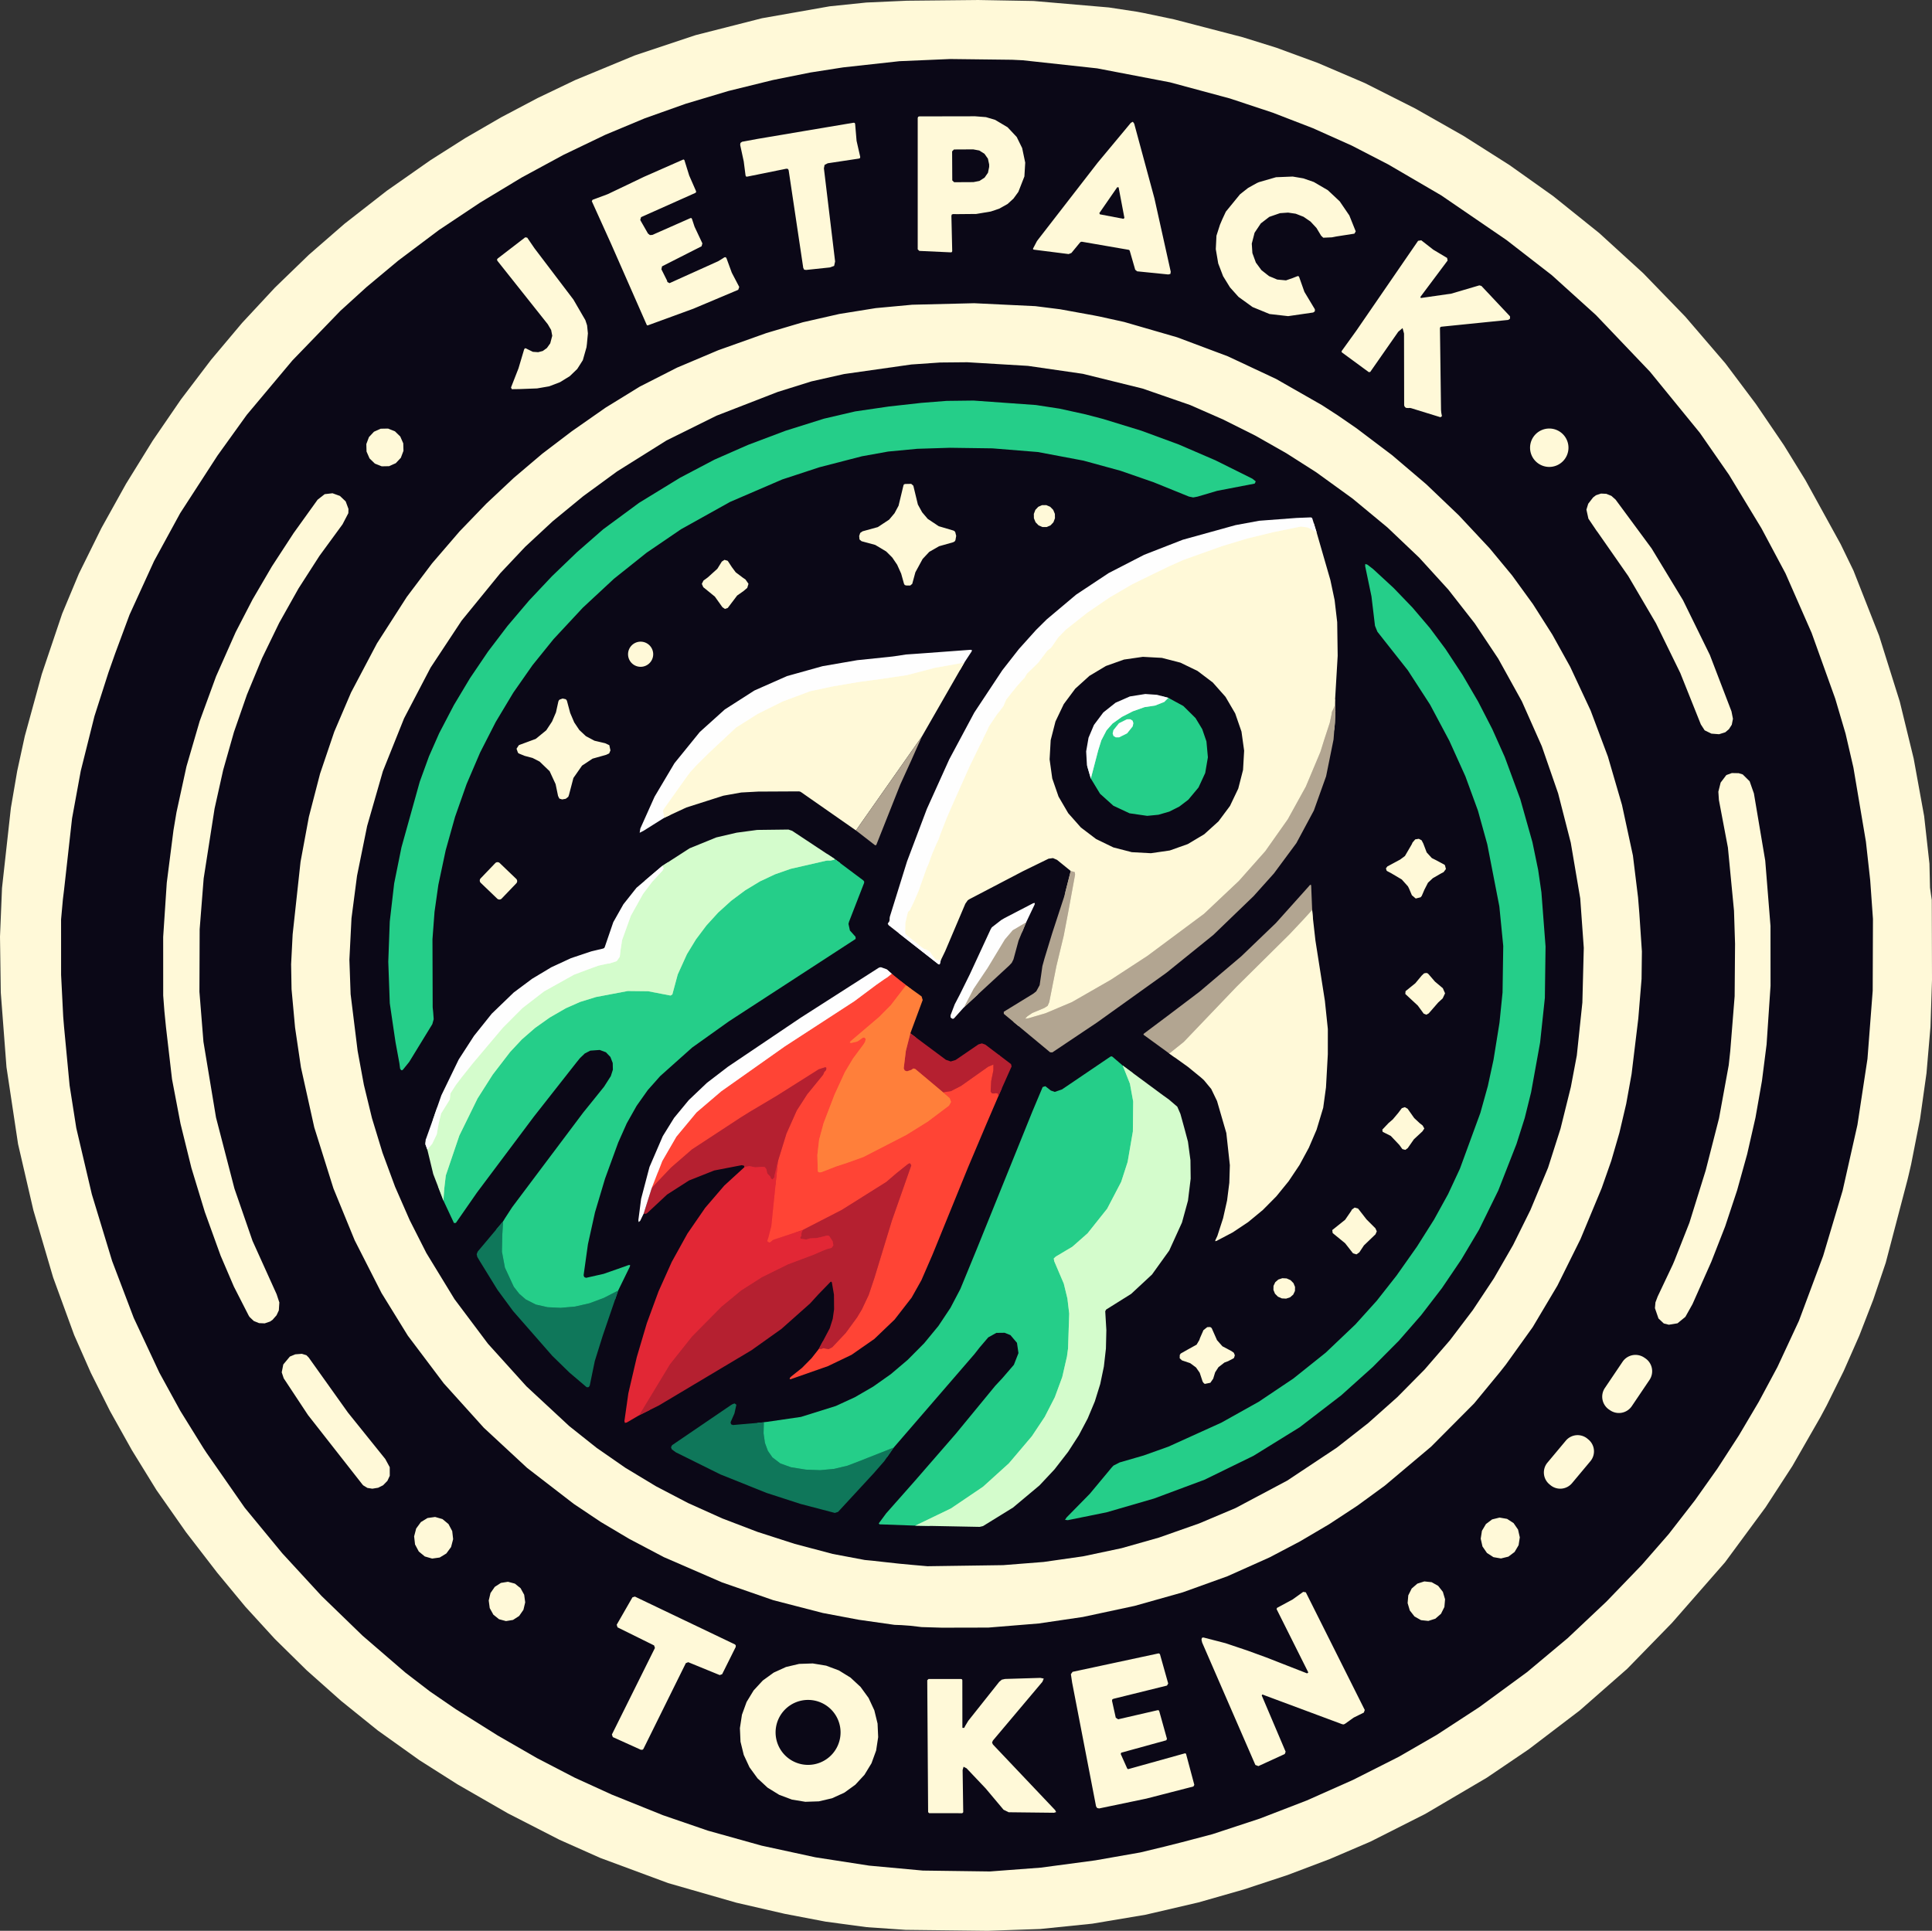 <svg xmlns="http://www.w3.org/2000/svg" viewBox="-158.201 -146.992 757.69 757.31"><rect x="-158.201" y="-146.992" width="757.69" height="757.31" fill="#333333" stroke="none"/><clipPath id="a"><path d="m503.52 516.66 1.74-3.58 7.92-18.65.95-1.35.68-.44 21.01-10.98 9.99-4.88 1.73-.24 1.6.69 5.37 4.36-2.54 9.95-4.7 14.37-3.07 10.05-.81 2.95-.51 3.62-.57 3.85-1.32 2.41-1.21.95-11.47 7.03-.06.05.01.8 18.16 15.08.89.04 17.54-11.75 26.9-19.26.53-.4 18.14-14.65 15.81-15.24 7.96-8.88 8.81-11.9 6.86-12.79 4.8-13.43 2.92-14.43.23-3.02.31-3.53.2-4.52-.08-1.31-.05-3.34 1.01-17.11-.19-13.18-1.01-8.65-1.66-7.86-5.44-18.84-1.65-5.31-.24-.34-.39-.1-5.56.22-14.62 1.1-9.28 1.71-20.71 5.74-15.14 5.9-13.94 7.18-12.73 8.44-11.54 9.71-4.19 4.15-6.73 7.49-6.5 8.31-10.98 16.58-9.83 18.37-8.79 19.46-7.76 20.55-6.73 21.63-.11.62v.62l-.13.69-.25.31-.36.61.38.6 19.46 15.25.34.12.27-.23.33-1.37ZM395.13 460.7l8.66-4.02 14.49-4.62 6.99-1.25 6.65-.36 15.88-.08.52.07.4.2 21.55 15.04 7.39 5.73.39.13.26-.31 9.35-23.55 4.3-9.43 4.2-9.46 16.62-28.95 2.87-4.36.13-.49-.49-.16-17.22 1.27-4.27.31-3.94.27-3.17.5-3.33.43-12.58 1.3-13.64 2.36-13.93 3.89-12.75 5.64-11.62 7.44-9.79 8.82-9.95 12.26-7.8 13.14-5.58 12.46-.27 1.68 1.52-.77 8.16-5.13Zm-.86 18.94-10.07 8.55-5.13 6.47-3.96 7.01-3.33 9.72-.21.4-.43.22-4.62 1.1-7.99 2.67-7.73 3.58-7.49 4.49-7.24 5.4-8.62 8.31-6.97 8.71-5.99 9.26-6.81 14.06-2.64 7.58-.07.25-3.25 9.1-.19.46-.11 1.8.76 2.08 2.32 9.61 3.99 10.36 4.09 8.74.07.11.73-.06 8.29-11.93 22.3-29.76 16.54-21.05 1.51-1.87 1.92-1.85 2.16-1.11 3.69-.26 2.42.9 1.76 1.83.92 2.38.06 2.63-.81 2.52-2.63 4.12-4.17 5.19-4.04 5-27.82 37.06-2.89 4.45-.68 1.13-9.96 11.85-.42 1.04.25 1.09 1.06 1.78 6.87 11.15 6.11 8.3 15.36 17.55 6.71 6.55 6.67 5.67.18.11.72-.04.41-.6 1.99-9.65 3.12-9.97 6.04-17.67 4.59-9.39.1-.64-.65.04-1.16.44-8.58 3-6.81 1.54-.11.01-.69-.3-.24-.71 1.7-12.17 2.77-12.52 3.94-13.21 5.16-14.15 3.36-7.55 3.87-6.86 4.37-6.17 4.87-5.49 12.55-11.2 14.43-10.29 49.6-32.25.07-.06-.04-.83-2.21-2.46-.56-2.59.21-.84 5.9-15.19.06-.56-.35-.47-11.29-8.45-16.63-11.01-1.46-.49-12.26.15-8.05 1.08-7.98 1.86-10.48 4.27-10.75 6.94Zm198.89 73.54 7.33 5.25 5.09 4.16 1.14 1.02 2.88 3.47 2.28 4.73 3.65 12.56 1.38 12.6-.21 6.92-.88 6.94-1.56 6.95-2.25 6.96-.73 1.55-.14.5.51-.09 6.41-3.37 6-4 5.79-4.78 5.29-5.34 4.83-5.94 4.27-6.38 3.65-6.75 3.03-7.06 2.6-8.61 1.09-7.98.72-13.01.01-9.89-1.16-11.08-3.71-23.66-1-8.87-.28-3.12-.38-9.46-.16-.48-.42.27-.73.84-12.54 13.99-13.55 13.02-16.34 13.86-12.4 9.39-9.6 7.19-.07.09.07.27 10.09 7.34Zm-80.59-18.06 17.81-16.44 1-1.08.67-1.34 2-7.37 3-7.21 3.29-6.91.1-.63-.63.08-11.28 5.86-1.26.74-3.7 2.87-.47.77-8.19 17.7-3.91 7.91-1.99 3.82-1.64 4.3.01.82.61.51.46.04.35-.23 3.77-4.21Zm-125.56 80.89.62.04.44-.06.42-.29 7.72-7.2 8.59-5.51 9.87-3.92 10.81-2.09.9.22.2.51-7.95 7.28-7.47 8.7-6.98 10.13-6.13 11.07-5.22 11.63-4.58 12.47-3.94 13.32-3.3 14.16-1.54 10.86.19.73.74-.15 4.79-2.81 7.81-3.88 36.3-21.65 11.76-8.37 11.25-10 3.15-3.46 4.8-4.95.35-.13.22.31.82 4.79.05 5.76-.53 3.73-1.16 3.68-4.28 8.12-2.86 3.64-3.76 3.81-4.25 3.39-.4.41-.19.35-.02.08.32.24 14.69-5.15 9.3-4.46 8.93-6.22 7.94-7.6 6.69-8.62 3.82-6.81 4.24-9.76.68-1.65 13.36-32.81 7.21-17.04 4.73-11.02 5.16-11.58-.23-.92-10.09-7.65-1.34-.47-1.36.4-8.95 6.12-1.91.57-1.89-.65-13.94-10.38 4.84-13.07-.43-1.41-6.08-4.37-5.64-4.53-2-1.76-2.12-.76-.07-.01-.47.02-.46.19-30.62 19.6-28.49 19.2-8.23 6.31-7.14 6.79-5.76 6.98-4.41 7.12-5.23 12.13-3.28 12.48-1.08 8.36.12.76.6-.5 1.35-2.79Zm47.15 81.83-12.13 1.07-.73-.29-.2-.76.09-.24 1.43-3.27.74-3.32v-.1l-.69-.5-.73.26-.64.36-23.07 15.71-.08.06-.41.8.32.83 1.57 1.15 17.56 8.71 18.08 7.24 13.23 4.29 13.5 3.54 1.26-.41 14.02-15.19 4.09-4.68 3.72-5.36 31.65-36.64 2.05-2.62 3.37-3.95 3.17-1.77 3.23-.04 2.31.92 2.56 3.03.58 4.02-1.79 4.59-4.54 5.27-2.79 2.99-15.41 18.75-16.14 18.58-11.22 12.69-2.85 3.86-.03.07.26.36 14.06.51 25.23.49 1.32-.31 11.76-7.26 10.38-8.69 5.9-6.3 5.34-6.89 4.19-6.49 3.48-6.58 2.8-6.69 2.12-6.83 1.43-6.86.8-7.03.17-7.22-.44-7.43.36-.66 9.8-6.14 8.17-7.59 6.77-9.42 5-10.99 2.35-8.58 1.06-8.63-.09-7.24-.98-7.27-1.28-4.81-1.67-6.07-1.23-2.83-3.32-2.84-2.28-1.63-15.81-11.68-4.01-3.44-.4-.17-.41.13-18.98 12.86-2.84.97-1.53-.53-2.07-1.63-.09-.07-1.05.32-4.06 9.66-16.29 40.31-5.64 13.94-6.28 15.28-3.88 7.4-4.73 7.11-5.6 6.8-6.45 6.5-6.61 5.61-6.91 4.88-7.19 4.17-7.49 3.45-13.67 4.28-14.55 2.12Z"/></clipPath><clipPath id="b"><path d="m562.39 445.33 3.63 5.99 5.21 4.68 6.34 2.97 6.93 1 4.41-.43 4.25-1.23 3.95-1.99 3.52-2.69 4-4.8 2.62-5.67 1.05-6.16-.57-6.23-1.65-4.81-2.63-4.35-4.78-4.73-5.9-3.21-4.43-1.18-4.58-.32-6.06.96-5.61 2.46-4.8 3.81-3.68 4.91-2.12 5.01-.93 5.36.3 5.43 1.53 5.22Z"/></clipPath><path fill="#fff9d8" d="m77.149 581.708-15.94-7.1-20.26-10.38-19.69-11.33-14.97-9.5-16.36-11.68-14.38-11.6-13.45-11.96-12.52-12.32-11.6-12.69-11.03-13.34-12.22-15.86-11.58-16.52-9.6-15.58-8.57-15.32-7.56-15.07-6.53-14.81-8.26-22.62-7.74-26.34-6.01-25.97-4.54-30.17-2.23-29.2-.31-21.96.79-19.1 3.48-31.41 2.48-14.47 2.97-13.65 6.67-24.34 7.99-23.7 6.56-15.71 8.83-17.87 9.67-17.39 10.46-16.92 11.04-16.11 11.8-15.54 12.19-14.5 12.89-13.86 13.32-12.89 13.98-12.16 16.57-12.93 17.17-12.03 13.63-8.65 14-8.11 14.35-7.58 14.7-7.04 23.4-9.68 23.9-7.97 26-6.62 26.57-4.68 14.33-1.48 15.84-.71 28.05-.28 21.67.38 29.56 2.54 11.01 1.67 2.54.48 12.03 2.52 26.97 7.02 13.12 4.09 16.24 5.96 18.5 7.92 19.79 9.99 18.91 10.73 18.02 11.44 17.14 12.18 18.05 14.49 17.26 15.75 16.49 17.03 15.71 18.3 11.98 15.96 10.98 16.15 8.44 13.7 13.81 25.1 5.05 10.41 10.04 25.52 8.11 25.83 5.45 22.33 4.11 22.6 2.08 18.67.22 9.42.35 2.53.35 2.29.08 31.36-.6 18.4-1.56 18.18-2.53 17.97-3.49 17.74-.95 4.1-.45 1.87-8.56 32.65-4.89 14.47-5.49 14.15-6.1 13.84-6.69 13.52-2.46 4.6-11.01 19.2-10.49 16.15-15.91 21.58-20.8 23.76-17.56 18.01-18.57 16.3-20.06 15.28-16.41 11.12-24.11 14.19-21.48 10.86-16.03 6.87-16.59 6.28-17.17 5.66-17.74 5.07-20.76 4.83-20.84 3.5-20.46 2.09-20.54.71-32.3-.38-15.3-1.06-16.02-2.16-16-3.06-18.98-4.37-26.73-7.68-26.71-9.9Z"/><path fill="#0b0817" d="m81.649 556.858-14.46-6.6-14.71-7.63-15.48-8.91-16.43-10.31-10.18-6.99-9.63-7.39-16.77-14.46-16.09-15.59-15.4-16.73-14.72-17.87-14.98-21.52-1.21-1.84-9.05-14.59-8.23-15.01-10.06-21.5-8.48-22.32-7.95-26.15-6.1-25.99-2.62-16.69-2.19-23.08-.32-3.92-.83-16.43-.01-21.67.72-7.97.47-3.83 3.12-27.87 3.41-18.61 5.37-21.46 5.49-17.14 2.65-7.51 5.62-15.15 9.63-21.07 10.24-18.78 14.64-22.6 11.47-15.95 17.92-21.37 18.8-19.44 10.24-9.31 12.44-10.38 16.01-12.03 16.16-10.76 16.25-9.81 16.33-8.85 16.43-7.89 15.49-6.47 16.12-5.73 16.76-5.01 17.39-4.28 14.67-2.95 12.88-2.01 22.08-2.43 19.9-.85 24.32.29 4.17.2 29.13 3.17 28.59 5.48 23.48 6.33 16.8 5.57 15.74 6.08 15.23 6.82 14.33 7.4 20.77 12.13 25.61 17.52 17.79 13.8 17.27 15.61 21.22 22.25 19.56 23.98 11.44 16.47 12.7 20.95 9.44 17.7 10.24 23.32 9.27 25.82 4.05 13.72 3.07 13.26 4.91 29.1 1.68 15.13 1.08 15.17-.1 28.16-2.05 26.73-3.94 25.91-5.8 25.75-7.64 25.61-9.49 25.45-8.43 18.12-7.32 13.65-7.84 13.26-8.35 12.89-8.86 12.51-10.31 13.28-10.49 12.02-13.91 14.43-15.18 14.32-15.96 13.35-18.69 13.7-16.65 10.86-14.91 8.61-17.93 9.06-18.18 8.09-18.42 7.11-18.66 6.14-12.05 3.17-6.57 1.66-9.46 2.28-.23.05-17.53 3.08-21.42 2.86-19.94 1.5-26.32-.35-21.06-1.94-21.06-3.26-21.08-4.57-21.09-5.89-17.64-6.06-20.13-8.11Z"/><g fill="#fff9d8"><path d="m214.919-62.322.32 13.82-.15.4-.42.09-12.32-.57-.64-.61v-51.52l.16-.48.47-.15 21.9-.04 4.23.33 3.62 1.08 4.87 2.9 3.57 3.8 2.14 4.35 1.2 5.72-.32 5.41-2.37 6.06-1.92 2.64-2.31 2.11-3.29 1.84-3.29 1.11-5.72.96-7.58.07-1.47-.03-.53.17-.15.54Zm69.51 13.31-18.28-3.16-.41.02-.37.27-3.39 4.11-1.08.43-13.67-1.73-.28-.14v-.32l1.52-2.89.41-.55 23.41-30.22 13-15.62.79-.43.53.74 7.93 29.29 6.4 28.8-.13.86-.84.21-12.21-1.23-.75-.62-2.14-7.42-.17-.28-.27-.12Zm-133.33-31.18-.29-.55-.61-.08-15.4 3.12-.43-.06-.18-.4-.71-5.51-1.4-6.48.11-.78.63-.45.04-.01 6.03-1.12 18.78-3.17 18.87-3.17.46.06.17.45.56 6.6 1.42 6.22-.02.49-.44.23-12.26 1.85-1.24.63-.27 1.35 4.39 36.53-.38 1.75-1.69.6-9.28.98-.78-.1-.36-.7-5.72-38.28Zm-46.68 44.24 19.03-8.58 1.4-.85 1.03-.67.53-.07.31.43 2.07 5.66 2.9 5.54.03.04-.4 1.13-17.63 7.43-17.81 6.51h-.27l-.18-.2-13.96-31.74-7.56-16.72-.01-.02.27-.55 5.93-2.21 7.43-3.54 6.86-3.29 15.42-6.79.02-.01.36.2 1.9 6.1 2.66 6.08.06.47-.36.3-21.23 9.48-.02.01-.31 1.12 3.03 5.29.75.61.96-.05 14.91-6.59.4-.04.23.33 1.02 3.08 3.07 6.53-.32 1.14-.02.01-15.44 7.84-.05.03-.24 1.15 2.18 4.36.18.64.82.43.05-.02Zm261.41-18.28-1.67.33-3.41.15-.83-.79-1.83-3.04-2.32-2.5-2.74-1.88-3.07-1.2-3.01-.44-3.16.22-4.19 1.45-3.33 2.56-2.45 3.66-1.1 4.27.24 3.72 1.36 3.72 2.18 2.96 2.98 2.35 3.21 1.35 3.45.32 2.48-.86 2.09-.82.39.06.21.33 2.05 5.8 4.01 6.67.1.17-.01.77-.62.47-.26.05-9.6 1.39-7.28-.83-6.67-2.74-5.52-3.99-3.33-3.72-2.71-4.4-1.91-5-.95-5.59.26-5.29 1.37-4.27.9-2.12 1.41-3.03 5.55-6.8 3.18-2.51 3.44-1.91.83-.36 6.68-1.93 6.54-.26 4.17.71 4.1 1.42 5.51 3.22 4.65 4.36 3.78 5.54 2.51 6.26-.51.88-.03.01-7.12 1.11Zm-308.24 41.91.79-2.97-.43-2.26-1.32-2.26-19.75-24.87-.18-.49.28-.42 10.8-8.31.78.12.02.03 2.82 4.13 15.28 20.13 4.69 8.08.67 2.04.32 3.14-.38 4.11-.17 1.35-1.44 5.06-2.19 3.45-2.93 2.82-3.81 2.35-4.26 1.63-4.75.82-6.94.26-2.86.04-.1-.01-.33-.64 2.94-7.52 2.21-7.43.31-.46.55.11.31.19 2.26 1.11 2.08.14 1.8-.47 1.62-1.16 1.31-1.84Zm341.49-17.79 11.9-1.71 10.99-3.24.81.22 11.03 11.73.2.27-.02.86-.73.48-26.23 2.66-.37.16-.14.4.42 32.05.1 1.1.24 1.27.01.11-.56.41-11.53-3.56-.57-.09-.41.05-.93-.05-.41-.26-.31-.42-.09-.47-.05-28.01-.57-2.16-1.7 1.45-10.98 15.75-.56.09-10.5-7.71-.21-.3.11-.34 5.67-7.87 24.26-35.3 1.25-.2.04.04 4.69 3.66 5.35 3.19.05.03.19 1.02-10.67 14.26.14.42.09.01Zm-274.12 503.77-22.83-9.91-13.63-7.19-11.08-6.59-10.6-7.1-18.31-14.12-16.97-15.74-15.71-17.42-14.1-18.72-10.3-16.7-10.53-20.69-8.33-20.33-7.52-23.95-5.22-23.52-2.31-15.63-1.38-15.06-.17-9.76.6-11.72 3.1-28.49 3.27-17.63 4.38-16.91 5.58-16.48 6.57-15.36 10.18-19.29 11.7-18.23 9.91-13.16 10.79-12.54 10.45-10.84 10.82-10.15 11.18-9.48 11.56-8.79 13.26-9.27 13.39-8.24 14.63-7.45 16.14-6.82 18.94-6.75 14.25-4.22 14.28-3.25 14.3-2.3 14.32-1.33 24.3-.59 23.99 1.15 9.68 1.22 13.04 2.37 2.36.46 9.74 2.15 20.76 6.01 19.86 7.45 18.96 8.89 18.06 10.32 6.12 3.96 7.4 5.1 13.93 10.53 13.34 11.36 12.76 12.18 12.16 13.01 8.78 10.6 8.19 11.28 7.6 11.95 7 12.62 8.01 17.14 6.77 18.05 5.53 18.97 4.29 19.87 2.01 16.41.5 6.18 1.01 15.03-.13 10.77-1.28 15.53-2.64 21.8-2.1 11.64-2.66 11.34-3.21 11.05-3.77 10.74-8.3 19.96-9.04 18.22-9.69 16.29-10.51 14.66-2.28 2.9-10.18 12.36-16.88 16.97-18.17 15.3-10.69 7.81-11.08 7.28-11.49 6.77-11.88 6.25-16.6 7.43-17.51 6.3-18.85 5.31-20.3 4.35-17.33 2.55-19.75 1.61-18.21.04-7.98-.24-4.32-.51-3.56-.26-2.7-.1-14.05-2-14.1-2.66-19.42-5.02-20.1-6.98Zm-130.567-437.801-2.881.057-2.693-1.071-2.094-2.035-1.177-2.69-.08-2.935 1.028-2.733 1.98-2.115 2.631-1.175 2.881-.057 2.693 1.071 2.094 2.035 1.177 2.69.08 2.935-1.028 2.733-1.98 2.115-2.631 1.175Zm462.527-7.239a7.53 7.53 0 0 1-7.53 7.53 7.53 7.53 0 0 1-7.53-7.53 7.53 7.53 0 0 1 7.53-7.53 7.53 7.53 0 0 1 7.53 7.53Z"/><path d="m-65.801 100.998 6.66-12.88 7.58-12.96 8.5-13.04 9.42-13.12 2.78-2.17 3.06-.35 2.91 1.05 2.26 2.15 1.09 2.94-.05 1.67-2.29 4.39-9.02 12.33-8.22 12.79-7.57 13.48-6.73 13.86-5.94 14.34-5.09 14.65-4.23 14.9-3.37 15.12-4.28 27.41-1.57 19.93-.09 24.53 1.57 19.59 4.93 29.71 7.23 27.89 7.1 20.53 9.44 20.89 1.07 3.25-.2 3.1-.9 1.92-1.55 1.76-.96.68-2.13.73-2.22-.09-2.06-.84-1.64-1.55-.37-.58-5.81-11.38-5.19-12.11-6.2-17.15-5.25-17.25-4.28-17.36-3.33-17.47-2.36-20.31-.63-6.32-.47-6.18-.01-22.96 1.41-21.28 2.63-20.59 1.18-7.03 3.92-18 5.18-17.77 6.42-17.54 7.67-17.31Zm574.63 36.13-8.07-20.18-9.53-19.48-10.86-18.51-12.03-17.25-.44-.58-3.16-4.69-.78-3.54.71-2.31 1.9-2.46 1.15-.88 1.97-.65 2.07.1 1.98.8 1.66 1.47 14.13 19.15 12.31 20.3 10.53 21.47 8.48 22.12.58 2.93-.46 2.33-1.12 1.75-1.43 1.21-2.43.76-3.01-.23-2.65-1.3-1.5-2.33Zm-10.97 211.82.64-1.51 5.85-14.83 6.38-20.51 5.23-20.45 3.81-20.86.6-5.54 1.72-21.49.16-20.57-.41-12.96-2.39-24.79-3.53-18.63-.22-3.27.9-3.59 2.23-2.94 2.15-.79 2.7.05 1.58.49 2.71 2.68 1.68 4.79 4.44 26.35 2.06 25.62.02 23.45-1.55 23-1.82 14.31-2.54 14.42-3.26 14.31-3.95 14.21-4.67 14.1-5.44 13.91-7.38 16.61-2.79 4.99-3.09 2.53-3.39.56-1.99-.5-2.08-1.96-1.39-4.04.2-2.26.87-2.31 5.96-12.58Zm-544.96 39.24 2.58-3.1 2.12-.88 2.58-.2 1.8.55.88.89 15.43 21.65 14.61 18.16 1.75 3.22.01 3.38-.93 1.99-1.69 1.72-1.94.97-2.27.37-1.93-.3-1.64-1-.28-.3-21.39-27.29-9.52-14.41-.78-2.34.61-3.08Zm528.864 16.342a6.11 6.11 0 0 1-8.482 1.649l-.431-.291a6.11 6.11 0 0 1-1.649-8.482l6.934-10.28a6.11 6.11 0 0 1 8.482-1.649l.431.291a6.11 6.11 0 0 1 1.649 8.482l-6.934 10.28Zm-23.451 30.218a6.02 6.02 0 0 1-8.48.757l-.399-.334a6.02 6.02 0 0 1-.757-8.48l7.21-8.623a6.02 6.02 0 0 1 8.48-.757l.399.334a6.02 6.02 0 0 1 .757 8.48l-7.21 8.623Zm-447.038 29.569-2.883-.831-2.355-1.946-1.469-2.766-.359-3.164.806-3.081 1.848-2.528 2.609-1.591 2.972-.411 2.883.831 2.355 1.946 1.469 2.766.359 3.164-.806 3.081-1.848 2.528-2.609 1.591-2.972.411Zm419.175-.044-2.955-.508-2.547-1.651-1.752-2.542-.691-3.047.476-3.088 1.571-2.658 2.426-1.824 2.912-.713 2.955.508 2.547 1.651 1.752 2.542.691 3.047-.476 3.088-1.571 2.658-2.426 1.824-2.912.713Zm-390.221 24.565-2.707-.726-2.235-1.789-1.423-2.58-.395-2.978.694-2.923 1.677-2.423 2.405-1.554 2.766-.448 2.707.726 2.235 1.789 1.423 2.58.395 2.978-.694 2.923-1.677 2.423-2.405 1.554-2.766.448Zm361.738-.06-2.87-.304-2.553-1.438-1.847-2.353-.86-2.909.258-3.023 1.336-2.676 2.211-1.922 2.75-.875 2.87.304 2.553 1.438 1.847 2.353.86 2.909-.258 3.023-1.336 2.676-2.211 1.922-2.75.875Zm-47.127 20.11-12.39-24.75.16-.47 6.12-3.3 4.15-2.98 1.03.16.04.07 23.08 46.09-.36 1.02-.03.01-3.92 1.94-3.39 2.42-.55.27-.58-.07-31.26-11.64-.09-.02-.23.36 9.38 22.08-.34.9-10.34 4.74h-.01l-1.18-.45-20.87-48-.24-1.02.01-.42.23-.49.52-.06 8.63 2.23 8.68 2.92 7.21 2.63 16.1 6.29.48-.32-.04-.14Zm-271.18-18.62 6.17-10.74.96-.3 39.21 18.75.34.33v.66l-5.33 10.7-.95.35-12.34-5.05-.95.36-16.64 33.65-.28.3-.69.05-11.03-4.99-.36-1.01 16.88-33.95-.33-.99-14.34-7.09-.32-1.03Zm194.76 29.07-.45.28-.05.52 1.46 6.61.94.61h.01l15.48-3.57.42.04.21.37 3.02 10.84-.27.55-.02.01-17.62 4.85-.04.01-.18.52 2.49 5.57.2.3.35.03 22.06-6.15.35.01.19.29 3.22 12.05-.36.64-18.45 4.75-18.52 3.86-.77-.16-.44-.66-9.38-48.53-.49-3.31.66-.92 33.79-7.25.47.29 3.24 11.53v.01l-.48.81-21.04 5.2Zm-101.185 33.687-4.289 3.106-4.822 2.201-5.169 1.212-5.317.176-5.262-.867-5.003-1.876-4.553-2.813-3.928-3.643-3.152-4.332-2.255-4.854-1.27-5.191-.238-5.327.804-5.259 1.815-4.989 2.756-4.527 3.592-3.891 4.289-3.106 4.822-2.201 5.169-1.212 5.317-.176 5.262.867 5.003 1.876 4.553 2.813 3.928 3.643 3.152 4.332 2.255 4.854 1.27 5.191.238 5.327-.804 5.259-1.815 4.989-2.756 4.527-3.592 3.891Zm42.695-22.297.45-.85 1.16-1.93 12.15-15.3 1-.83 1.27-.28 13.85-.42 1.33.28-.53 1.26-19.43 23.06-.32.78.36.76 24.38 25.72.39.78-.84.26-17.77-.2-2.02-.99-.04-.06-6.96-8.29-7.48-7.89-1.19-.62-.37 1.29.24 16.56-.38.38-12.98-.02-.41-.4-.34-51.73.5-.5 12.77.01.37.12.12.37.02 18.5.05.19.65-.01Z"/></g><path fill="#0b0817" d="m215.199-87.622.73-.74 7.55-.04 2.38.44 2.02 1.28 1.36 1.92.49 2.27v.96l-.46 2.28-1.34 1.93-2.01 1.3-2.38.46-7.55.04-.73-.72-.06-11.38Zm57.74 24.21 7.01-10.14.53.03.03.09 2.26 11.91-.36.36-9.27-1.77-.2-.48Zm169.03 391.09-6.77 13.66-7.52 13.06-8.26 12.45-9 11.86-9.92 11.46-10.7 10.83-11.46 10.21-12.23 9.58-19.49 12.95-20.25 10.76-14.24 6.02-15.84 5.58-14.66 4.15-15.07 3.19-15.47 2.21-15.88 1.25-29.69.42-5.95-.52-5.22-.49-6.29-.69-3.99-.45-3.13-.3-12.58-2.37-14.91-3.95-14.56-4.69-13.84-5.29-13.42-6.04-12.52-6.54-12.05-7.27-11.27-7.82-10.74-8.54-16.8-15.6-15.09-16.71-13.1-17.46-11.04-18.09-6.54-12.9-5.74-13.11-4.93-13.34-4.13-13.55-3.18-13.1-2.45-13.3-2.75-22.26-.48-13.51.82-16.24 2.17-16.65 3.97-19.56 6.17-21.48 8.31-20.73 10.4-19.9 12.17-18.43 15.2-18.64 9.74-10.33 10.8-10.03 11.97-9.83 13.27-9.7 19.37-12.14 19.6-9.71 23.98-9.31 13.25-4.15 12.8-2.88 26.38-3.75 11.29-.78 10.65-.1 23.79 1.42 21.55 3.12 23.42 5.78 18.68 6.47 12.95 5.69 12.55 6.28 12.14 6.89 11.74 7.48 14.29 10.34 13.65 11.3 12.5 11.88 11.42 12.54 10.33 13.21 9.24 13.87 9.26 16.73 7.82 17.61 6.4 18.48 4.96 19.35 3.71 21.85 1.39 19.4-.55 21.45-2.18 20.74-2.34 12.39-4.06 16.37-4.88 15.29-6.94 16.66Zm-270.52 204.82a12.74 12.74 0 0 1-12.74 12.74 12.74 12.74 0 0 1-12.74-12.74 12.74 12.74 0 0 1 12.74-12.74 12.74 12.74 0 0 1 12.74 12.74Z"/><g fill="none" stroke-width="5" clip-path="url(#a)" transform="translate(-292.791 -286.962)"><path stroke="#fffceb" d="m650.9 348.65-3.49-1.82-2.66-.34-10.98 2.24-10.03 2.45-9.86 2.98-15.09 5.38-5.57 2.48-5.57 2.69-9.15 4.48-8.88 5.2-8.63 5.9-8.37 6.61-3.01 3.07-2.56 3.72-.32.4-.37.25-1.11.92-3.56 4.72-4.13 3.99-.32.35-.16.31-.63 1.14-.52.49-2.79 3.13-.09.16-1.74 2.14-2.13 2.69-.71 1.68-.32.78-1.39 1.88-1.13 1.37-2.94 4.38-.3.48-.53 1.24-.87 1.75-.84 1.72-.51 1.23-.13.2-.8 1.47-.14.33-3.7 7.59-6.07 13.58-2.89 6.62-2.67 6.84-.52 1.55-.97 2.07-1.63 3.83-1.44 3.96-.68 1.51-3.29 9.28-1.78 4.08-1.47 3.04-.13.24-.04.04-.26.19-.34.31-.13.44-.93 3.94-.07 3.9.13.43.33.34 5.6 4.5 1.23.91 1.67.68.39.17.33.29.89 1.38 1.44 1.78 1.95.28" vector-effect="non-scaling-stroke"/><path stroke="#d9cfb5" d="m658.19 414.29-.19 2.49-.35.94-.71 1.44-.2 1.32-.65 3-2.22 6.78-1.42 4.56-5.74 13.67-7.08 12.83-8.84 12.53-10.31 11.62-13.66 12.89-22.2 16.51-14.43 9.42-15.18 8.71-10.36 4.38-6.73 1.98-1.28.16.88-.94 1.92-1.29 4.68-1.96 1.33-.84.63-1.45 2.8-14.12 2.87-11.89 1.73-9.06 2.74-14.97-.13-.97-1.58-.44" vector-effect="non-scaling-stroke"/><path stroke="#fffceb" d="m512.78 399.84-11.51 2.05-11.02 2.88-9.49 1.41-9.25 1.25-10.3 1.75-8.9 1.9-10.78 4.02-9.75 4.84-8.56 5.41-10.68 9.99-4.69 4.66-2.47 2.67-1.59 2.12-8.85 12.45-.37.73.56 2.73" vector-effect="non-scaling-stroke"/><path stroke="#7de5ab" d="m461.88 476.84-.07.33-1.5.34-1.22-.01-.56.07-13.85 3.18-6.1 2.13-5.88 2.76-5.85 3.53-5.49 4.1-5.11 4.63-4.63 5.08-4.1 5.46-3.53 5.79-3.6 7.94-2.11 7.82v.02l-.72.44-8.76-1.69-8.02-.09-12.46 2.36-6.22 1.92-5.57 2.46-6.33 3.65-5.75 4.08-5.18 4.5-4.62 4.94-6.82 8.87-5.95 9.36-7.15 14.57-5.3 15.63-.6 5.11-.34 4.71" vector-effect="non-scaling-stroke"/><path stroke="#e9fde5" d="m302.18 590.86 1.9-2.25 1.79-3.72.79-4.4.91-3.75 3.42-5.51.17-1.75.04-.48.2-.43 2.01-3.11 2.21-2.92 4.4-5.52 11.79-13.97 7.68-7.7 8.46-6.53 11.77-6.56 5.39-2.03 4.22-1.53 3.52-.76.66-.04 2.92-.94 1.21-1.68.33-2.74.6-3.89 3.42-9.49 4.78-8.57 3.58-4.75 4.08-4.41.48-.96-.64-.83" vector-effect="non-scaling-stroke"/><path stroke="#1aa372" d="m377.02 646.16-5.63 2.89-5.64 2.1-5.65 1.29-5.67.49-5.06-.24-4.63-1.04-3.95-2.01-2.55-2.2-2.16-2.78-3.47-7.5-1.17-6.25.14-6.65.33-5.26" vector-effect="non-scaling-stroke"/><path stroke="#d9cfb5" d="m649.19 496.86-3.35 3.68-5.53 5.88-20.85 20.64-20.6 21.55-5.7 4.57" vector-effect="non-scaling-stroke"/><path stroke="#d8d2c8" d="m537.05 501.68-5.31 3.13-3.09 3.61-6.76 11.19-4.91 7.32-.6.89-3.81 7.3" vector-effect="non-scaling-stroke"/><path stroke="#ffa19a" d="m484.3 521.89-1.63 1.33-1.34.87-2.99 2.09-8.65 6.46-27.34 17.77-24.87 17.57-9.72 8.29-7.92 9.54-5.53 9.55-4.1 10.53" vector-effect="non-scaling-stroke"/><path stroke="#ff6238" d="m489.94 526.42-5.95 7.76-4.64 4.68-11.2 9.54-.29.49.55.15 2.31-.53.83-.51 1.39-1.01.67-.08.45.5.02.25-.23.96-.52.87-4.22 5.67-3.2 5.36-4.05 8.83-4.27 11.14-1.76 6.51-.69 6.03.17 6.19.11.32.31.2.43.07.6-.1 5.85-2.27 4.38-1.43 6.22-2.24 16.85-8.67 8.38-5.21 8.32-6.26.8-1.45-.55-1.55-.15-.15-2.43-2.08" vector-effect="non-scaling-stroke"/><path stroke="#da3233" d="m504.43 568.4 3.08-.46 3.97-2.04 10.65-7.53 2.05-.86v2.23l-.87 4.27-.21 3.98.02.17.5.66.82.04.55-.13.77.1.11.05.29.95m-70.43 99.22.98.02.41-.18.41-.14.44.1 1.58.3 1.43-.75 5.28-5.6 4.47-6.12 1.88-3.14 2.67-5.66 2.24-6.68 6.83-22.41 7.62-21.71.01-.04-.46-.75-.25-.01-.28.1-.39.23-4.38 3.5-4.02 3.44-17.49 10.99-15.4 7.92" vector-effect="non-scaling-stroke"/><path stroke="#f13635" d="m449.31 622.46-11.22 3.73-.47.23-.35.3-.55.45-.46.19-.79-.57.03-.18.48-1.48 1.09-4.23 2.61-25.49" vector-effect="non-scaling-stroke"/><path stroke="#da3233" d="m439.68 595.41 3.34-10.81 4.04-9.06 4.1-6.36 6.05-7.43.28-.41.17-.44.24-.53.43-.43.2-.23.07-.24.06-.29-.05-.49-.47-.09-2.43.77-16.28 10.28-10.71 6.37-3.62 2.25-19.14 12.54-8.23 7.15-7.52 7.93" vector-effect="non-scaling-stroke"/><path stroke="#cc2433" d="m439.68 595.41-1.33 5.59-.09.76-.64.75-.08.05-.6-.33-.25-.75-.68-.72-.41-.41-.2-.51-.26-1.25-.01-.06-.61-.79-1-.11-2.79.19-.31-.07-1.9-.41-1.94.37m22.73 24.75v.22l-.31.61-.15.85.06.54-.38.43-.1.08.15.62 2.15.33 1.08-.3.51-.16.47-.02 1.96-.08 1.54-.33 2.63-.66.52.01.44.28 1.27 1.99.26 1.58-.7.96-1.81.48-1.82.72-3.27 1.43-10.2 3.83-10.21 5.03-8.19 5.23-7.69 6.35-11.54 11.68-8.67 10.91-12.12 20.03" vector-effect="non-scaling-stroke"/><path stroke="#da5035" d="m491.61 545.27-1.76 6.87-.83 6.79v.08l.39.86.89.3 1.81-.6.07-.12.67-.4.74.25 10.84 9.1" vector-effect="non-scaling-stroke"/><path stroke="#7de5ab" d="m574.89 557.89 2.83 7.12 1.28 7-.12 11.74-2.06 11.96-2.53 7.82-5.5 10.53-7.68 9.65-5.95 5.25-6.54 3.89-.77.74.18 1.05 3.76 8.82 1.41 5.8.71 5.94-.46 13.71-.42 3.1-1.85 8.07-2.91 7.91-3.97 7.74-5.03 7.56-9.01 10.63-10.16 9.2-12.57 8.5-13.97 6.74" vector-effect="non-scaling-stroke"/><path stroke="#1aa372" d="m485.09 707.74-14.38 5.68-3.8 1.44-5.19 1.24-5.42.51-5.65-.21-5.88-.95-4.12-1.47-3.13-2.38-1.78-2.56-1.16-3.15-.53-3.73.11-4.32" vector-effect="non-scaling-stroke"/></g><path fill="#fff9d8" d="m180.089 61.398 5.98-1.65 4.44-2.93 2.1-2.5 1.59-2.96 1.91-7.93.19-.43.46-.16 2.4-.05.83.73 1.78 7.37 1.67 3.05 2.2 2.59 4.3 2.87 5.59 1.65.53.21.38.49.36 1.44-.3 1.71-.34.51-.6.3-5.48 1.55-3.85 2.21-2.59 2.77-2.84 5.22-1.24 4.55-.79.66-1.6-.02-.56-.18-.29-.52-1.1-3.94-1.58-3.51-1.91-2.81-2.37-2.37-4.3-2.57-5.37-1.46-.81-.69-.13-1.35.4-1.2.94-.65Zm72.198-1.673-1.642.002-1.528-.653-1.182-1.208-.656-1.579-.031-1.71.6-1.58 1.139-1.21 1.505-.656 1.642-.002 1.528.653 1.182 1.208.656 1.579.031 1.71-.6 1.58-1.139 1.21-1.505.656Zm105.822 1.963 5.44 18.84 1.66 7.86 1.01 8.65.19 13.18-1.01 17.11-.19 2.49-.35.94-.71 1.44-.2 1.32-.65 3-2.22 6.78-1.42 4.56-5.74 13.67-7.08 12.83-8.84 12.53-10.31 11.62-13.66 12.89-22.2 16.51-14.43 9.42-15.18 8.71-10.36 4.38-6.73 1.98-1.28.16.88-.94 1.92-1.29 4.68-1.96 1.33-.84.63-1.45 2.8-14.12 2.87-11.89 1.73-9.06 2.74-14.97-.13-.97-1.58-.44-5.37-4.36-1.6-.69-1.73.24-9.99 4.88-21.01 10.98-.68.44-.95 1.35-7.92 18.65-1.74 3.58-1.95-.28-1.44-1.78-.89-1.38-.33-.29-.39-.17-1.67-.68-1.23-.91-5.6-4.5-.33-.34-.13-.43.07-3.9.93-3.94.13-.44.34-.31.26-.19.04-.04.13-.24 1.47-3.04 1.78-4.08 3.29-9.28.68-1.51 1.44-3.96 1.63-3.83.97-2.07.52-1.55 2.67-6.84 2.89-6.62 6.07-13.58 3.7-7.59.14-.33.8-1.47.13-.2.51-1.23.84-1.72.87-1.75.53-1.24.3-.48 2.94-4.38 1.13-1.37 1.39-1.88.32-.78.71-1.68 2.13-2.69 1.74-2.14.09-.16 2.79-3.13.52-.49.63-1.14.16-.31.32-.35 4.13-3.99 3.56-4.72 1.11-.92.37-.25.32-.4 2.56-3.72 3.01-3.07 8.37-6.61 8.63-5.9 8.88-5.2 9.15-4.48 5.57-2.69 5.57-2.48 15.09-5.38 9.86-2.98 10.03-2.45 10.98-2.24 2.66.34 3.49 1.82Zm-229.29 13.76 1.51 2.03 2.79 2.11 1.05.72 1.17 1.68-.48 1.6-1.47 1.25-2.49 1.75-3.43 4.53-.24.33-1.13.4-.99-.69-2.96-4.15-4.29-3.49-.24-.18-.58-1.32.65-1.3 1.71-1.25 3.73-3.37 1.75-2.82 1.04-.68 1.2.34.16.16 1.54 2.35Zm-30.85 34.17a4.93 4.93 0 0 1-4.93 4.93 4.93 4.93 0 0 1-4.93-4.93 4.93 4.93 0 0 1 4.93-4.93 4.93 4.93 0 0 1 4.93 4.93Zm122.02 3.26-16.62 28.95-25.89 36.89-21.55-15.04-.4-.2-.52-.07-15.88.08-6.65.36-6.99 1.25-14.49 4.62-8.66 4.02-.56-2.73.37-.73 8.85-12.45 1.59-2.12 2.47-2.67 4.69-4.66 10.68-9.99 8.56-5.41 9.75-4.84 10.78-4.02 8.9-1.9 10.3-1.75 9.25-1.25 9.49-1.41 11.02-2.88 11.51-2.05Zm-160.3 47.67-2.33-5.04-3.92-3.78-2.79-1.43-3.12-.83-2.27-.93-.33-.29-.56-1.56.9-1.39.47-.2 6.17-2.28 4.11-3.36.06-.08 2.22-3.37 1.54-3.6.92-4.18.16-.45.33-.36 1.19-.43 1.15.25.37.29.2.43 1.26 4.7 1.57 3.68 1.99 2.98 2.59 2.43 3.36 1.79 4.2.99 1.63.76.44 2.05-.5 1.18-1.18.55-5.32 1.5-4.14 2.74-3.38 4.84-1.73 6.59-.27.78-1.01.8-1.41.25-1.09-.33-.51-1.02-.97-4.67Zm345.38 29.89 3.15 1.69.26.25.38 1.48-.91 1.22-1.13.59-3.09 1.78-1.91 1.79-1.4 2.74-1.04 2.42-.45.55-1.91.48-1.51-1.28-1.15-2.71-.39-.77-2.43-2.71-4.23-2.5-1.45-.76-.25-.18-.28-.9.55-.76 5.03-2.71 1.87-1.39 2.7-4.63.28-.66 1.07-1.24 1.39-.22 1.09.57.66 1.25 1.34 3.52 2.01 2.21 1.75.88Zm-366.51 15a1.25 1.25 0 0 1-1.767.037l-6.452-6.188a1.25 1.25 0 0 1-.037-1.767l5.717-5.962a1.25 1.25 0 0 1 1.767-.037l6.452 6.188a1.25 1.25 0 0 1 .037 1.767l-5.717 5.962Zm317.84 4.46.28 3.12 1 8.87 3.71 23.66 1.16 11.08-.01 9.89-.72 13.01-1.09 7.98-2.6 8.61-3.03 7.06-3.65 6.75-4.27 6.38-4.83 5.94-5.29 5.34-5.79 4.78-6 4-6.41 3.37-.51.09.14-.5.73-1.55 2.25-6.96 1.56-6.95.88-6.94.21-6.92-1.38-12.6-3.65-12.56-2.28-4.73-2.88-3.47-1.14-1.02-5.09-4.16-7.33-5.25 5.7-4.57 20.6-21.55 20.85-20.64 5.53-5.88 3.35-3.68Zm42.93 25.79.96-.91.87-.15.52.14.38.35 2.5 2.9 2.82 2.37.26.21.88 2.01-.93 1.99-1.79 1.65-3.68 4.23-.96.52-1.01-.41-.14-.19-2.17-2.97-4.82-4.48-.09-.08.1-1.11 3.83-3.09 2.47-2.98Zm-3.08 55.61.18.25 2.13 1.99 1.17.92.66 1.18-.74 1.12-3.33 3.09-2.44 3.49-.93.68-1.12-.29-.19-.2-1.06-1.46-3.34-3.52-3.13-1.58-.06-.03-.14-.85 2.45-2.59 1.68-1.45 2.09-2.48 1.36-1.81.1-.1 1.17-.39 1.08.61 2.41 3.42Zm-26.92 40.14 2.35-3.42.3-.57 1.09-.8 1.29.36.25.28 3.1 3.99 3.5 3.5.54 1.19-.52 1.19-.13.11-4.39 4.22-1.82 2.74-1.13.78-1.32-.41-.24-.29-2.88-3.68-4.87-3.98-.16-1.17.1-.09 4.94-3.95Zm-19.678 27.921-.677 1.424-1.214 1.055-1.566.525-1.679-.085-1.537-.682-1.161-1.175-.608-1.489.037-1.577.677-1.424 1.214-1.055 1.566-.525 1.679.085 1.537.682 1.161 1.175.608 1.489-.037 1.577Zm-27.632 28.059-2.38 1.85-1.29 2.01-.76 2.49-1.11 1.6-2.21.45-.56-.5-.32-.56-.21-.67-.88-2.65-1.46-2.09-2.28-1.68-2.99-1.01-.19-.05-.93-.86.03-1.28.35-.56 2.93-1.66 3.32-1.83 1.08-1.83.26-.78 1.35-3.09 1.48-1.17 1.07-.05.42.17.3.35 1.65 3.73.39.89 2.12 2.41 3.53 1.87.95.67.4.99-.29.93-.2.26-2.17 1.13-1.4.52Z"/><path fill="#25ce89" d="m122.039 33.268 13.14-5.77 14.72-5.55 15.06-4.73 12.2-2.84 13.21-1.93 12.73-1.42 9.9-.78 10.6-.13 24.46 1.75 9.27 1.42 10.19 2.24 6.9 1.81 14.92 4.58 14.7 5.41 14.46 6.24 14.23 7.08.3.17 1.14.9.1.14-.4.83-14.74 2.84-7.68 2.27-1.69.32-1.68-.34-13.97-5.66-12.87-4.46-14.53-3.98-17.85-3.37-17.81-1.44-16.75-.23-12.77.4-11.41 1.08-10.28 1.85-16.72 4.32-14.56 4.78-20.44 8.8-19.23 10.72-13.5 9.2-12.83 10.24-12.16 11.3-11.51 12.36-8.26 10.23-7.52 10.76-6.9 11.5-6.11 11.96-5.33 12.44-4.51 12.81-3.68 13.13-2.84 13.39-.06.35-1.47 10.37-.81 10.78.08 26.69.2 1.94.2 2.72-.54 1.95-.03.05-9.04 14.77-2.49 3.08-.33.18-.34-.06-.4-.55-.28-2.14-1.51-8.18-.84-5.65-.8-5.46-.62-4.23-.59-16.3.58-15.75 1.73-14.97 2.86-14.15 7.17-25.72 3.61-9.93 4.01-9.09 5.76-11.03 6.35-10.6 7.07-10.44 7.62-10.02 8.47-9.98 9-9.55 9.78-9.4 10.26-8.97 14.11-10.4 16.09-9.85 13.5-7.1Zm292.32 278.11 8.01-21.87 2.93-10.53 2.22-10.26 2.35-14.58 1.2-11.87.27-18.23-1.53-15.54-4.73-24.34-3.66-13.19-4.92-13.46-6.29-13.92-7.57-14.21-8.74-13.49-11.91-15.09-.95-2.33-1.38-11.55-2.47-11.84.04-.87.83.26 2.23 1.72 8.06 7.44 7.41 7.7 6.78 7.97 6.14 8.24 6.73 10.24 6.12 10.48 5.52 10.74 4.91 10.99 6.05 16.42 4.78 16.94 2.24 10.85 1.28 8.81 1.62 21.23-.27 20.17-1.86 17.47-3.53 19.52-2.51 10.14-3.22 10.15-7.13 18.22-7.55 15.39-7 11.77-7.57 11.18-8.15 10.6-8.72 10-10.32 10.39-12.28 11.03-16.32 12.55-18.12 11.2-19.18 9.37-19.81 7.38-18.64 5.41-15.17 3.07-1.1-.12.59-.92 9.13-9.3 8.58-10.31.71-.76 2.43-1.24 9.4-2.72 9.7-3.46 20.8-9.43 14.63-8.18 13.62-9.14 12.63-10.1 11.63-11.06 8.38-9.29 7.77-9.88 8.03-11.39 6.68-10.57 5.53-10.03 4.64-9.97Zm-245.27-121.5 11.29 8.45.35.47-.06.56-5.9 15.19-.21.84.56 2.59 2.21 2.46.04.83-.07.06-49.6 32.25-14.43 10.29-12.55 11.2-4.87 5.49-4.37 6.17-3.87 6.86-3.36 7.55-5.16 14.15-3.94 13.21-2.77 12.52-1.7 12.17.24.71.69.3.11-.01 6.81-1.54 8.58-3 1.16-.44.65-.04-.1.64-4.59 9.39-5.63 2.89-5.64 2.1-5.65 1.29-5.67.49-5.06-.24-4.63-1.04-3.95-2.01-2.55-2.2-2.16-2.78-3.47-7.5-1.17-6.25.14-6.65.33-5.26.68-1.13 2.89-4.45 27.82-37.06 4.04-5 4.17-5.19 2.63-4.12.81-2.52-.06-2.63-.92-2.38-1.76-1.83-2.42-.9-3.69.26-2.16 1.11-1.92 1.85-1.51 1.87-16.54 21.05-22.3 29.76-8.29 11.93-.73.06-.07-.11-4.09-8.74.34-4.71.6-5.11 5.3-15.63 7.15-14.57 5.95-9.36 6.82-8.87 4.62-4.94 5.18-4.5 5.75-4.08 6.33-3.65 5.57-2.46 6.22-1.92 12.46-2.36 8.02.09 8.76 1.69.72-.44v-.02l2.11-7.82 3.6-7.94 3.53-5.79 4.1-5.46 4.63-5.08 5.11-4.63 5.49-4.1 5.85-3.53 5.88-2.76 6.1-2.13 13.85-3.18.56-.07 1.22.01 1.5-.34.07-.33Zm113.01 81.05 2.83 7.12 1.28 7-.12 11.74-2.06 11.96-2.53 7.82-5.5 10.53-7.68 9.65-5.95 5.25-6.54 3.89-.77.74.18 1.05 3.76 8.82 1.41 5.8.71 5.94-.46 13.71-.42 3.1-1.85 8.07-2.91 7.91-3.97 7.74-5.03 7.56-9.01 10.63-10.16 9.2-12.57 8.5-13.97 6.74-14.06-.51-.26-.36.03-.07 2.85-3.86 11.22-12.69 16.14-18.58 15.41-18.75 2.79-2.99 4.54-5.27 1.79-4.59-.58-4.02-2.56-3.03-2.31-.92-3.23.04-3.17 1.77-3.37 3.95-2.05 2.62-31.65 36.64-14.38 5.68-3.8 1.44-5.19 1.24-5.42.51-5.65-.21-5.88-.95-4.12-1.47-3.13-2.38-1.78-2.56-1.16-3.15-.53-3.73.11-4.32 14.55-2.12 13.67-4.28 7.49-3.45 7.19-4.17 6.91-4.88 6.61-5.61 6.45-6.5 5.6-6.8 4.73-7.11 3.88-7.4 6.28-15.28 5.64-13.94 16.29-40.31 4.06-9.66 1.05-.32.09.07 2.07 1.63 1.53.53 2.84-.97 18.98-12.86.41-.13.4.17 4.01 3.44Z"/><path fill="#ff4435" d="m191.509 234.928 5.64 4.53-5.95 7.76-4.64 4.68-11.2 9.54-.29.49.55.15 2.31-.53.83-.51 1.39-1.01.67-.08.45.5.02.25-.23.96-.52.87-4.22 5.67-3.2 5.36-4.05 8.83-4.27 11.14-1.76 6.51-.69 6.03.17 6.19.11.32.31.2.43.07.6-.1 5.85-2.27 4.38-1.43 6.22-2.24 16.85-8.67 8.38-5.21 8.32-6.26.8-1.45-.55-1.55-.15-.15-2.43-2.08 3.08-.46 3.97-2.04 10.65-7.53 2.05-.86v2.23l-.87 4.27-.21 3.98.02.17.5.66.82.04.55-.13.77.1.11.05.29.95-4.73 11.02-7.21 17.04-13.36 32.81-.68 1.65-4.24 9.76-3.82 6.81-6.69 8.62-7.94 7.6-8.93 6.22-9.3 4.46-14.69 5.15-.32-.24.02-.08.19-.35.4-.41 4.25-3.39 3.76-3.81 2.86-3.64.98.02.41-.18.41-.14.44.1 1.58.3 1.43-.75 5.28-5.6 4.47-6.12 1.88-3.14 2.67-5.66 2.24-6.68 6.83-22.41 7.62-21.71.01-.04-.46-.75-.25-.01-.28.1-.39.23-4.38 3.5-4.02 3.44-17.49 10.99-15.4 7.92-11.22 3.73-.47.23-.35.3-.55.45-.46.19-.79-.57.03-.18.48-1.48 1.09-4.23 2.61-25.49 3.34-10.81 4.04-9.06 4.1-6.36 6.05-7.43.28-.41.17-.44.24-.53.43-.43.2-.23.07-.24.06-.29-.05-.49-.47-.09-2.43.77-16.28 10.28-10.71 6.37-3.62 2.25-19.14 12.54-8.23 7.15-7.52 7.93 4.1-10.53 5.53-9.55 7.92-9.54 9.72-8.29 24.87-17.57 27.34-17.77 8.65-6.46 2.99-2.09 1.34-.87 1.63-1.33Z"/><path fill="#0f775a" d="m39.119 332.038-.33 5.26-.14 6.65 1.17 6.25 3.47 7.5 2.16 2.78 2.55 2.2 3.95 2.01 4.63 1.04 5.06.24 5.67-.49 5.65-1.29 5.64-2.1 5.63-2.89-6.04 17.67-3.12 9.97-1.99 9.65-.41.6-.72.04-.18-.11-6.67-5.67-6.71-6.55-15.36-17.55-6.11-8.3-6.87-11.15-1.06-1.78-.25-1.09.42-1.04 9.96-11.85Zm102.25 78.84-.11 4.32.53 3.73 1.16 3.15 1.78 2.56 3.13 2.38 4.12 1.47 5.88.95 5.65.21 5.42-.51 5.19-1.24 3.8-1.44 14.38-5.68-3.72 5.36-4.09 4.68-14.02 15.19-1.26.41-13.5-3.54-13.23-4.29-18.08-7.24-17.56-8.71-1.57-1.15-.32-.83.41-.8.08-.06 23.07-15.71.64-.36.73-.26.69.5v.1l-.74 3.32-1.43 3.27-.09.24.2.76.73.29 12.13-1.07Z"/><path fill="#b52030" d="m198.819 258.308 13.94 10.38 1.89.65 1.91-.57 8.95-6.12 1.36-.4 1.34.47 10.09 7.65.23.92-5.16 11.58-.29-.95-.11-.05-.77-.1-.55.13-.82-.04-.5-.66-.02-.17.21-3.98.87-4.27v-2.23l-2.05.86-10.65 7.53-3.97 2.04-3.08.46-10.84-9.1-.74-.25-.67.4-.07.12-1.81.6-.89-.3-.39-.86v-.08l.83-6.79 1.76-6.87Zm-51.93 50.14-1.33 5.59-.09.76-.64.75-.08.05-.6-.33-.25-.75-.68-.72-.41-.41-.2-.51-.26-1.25-.01-.06-.61-.79-1-.11-2.79.19-.31-.07-1.9-.41-1.94.37-.2-.51-.9-.22-10.81 2.09-9.87 3.92-8.59 5.51-7.72 7.2-.42.29-.44.06-.62-.04 3.2-10.12 7.52-7.93 8.23-7.15 19.14-12.54 3.62-2.25 10.71-6.37 16.28-10.28 2.43-.77.47.09.05.49-.06.29-.07.24-.2.23-.43.43-.24.53-.17.44-.28.41-6.05 7.43-4.1 6.36-4.04 9.06-3.34 10.81Zm16.05 73.64 4.28-8.12 1.16-3.68.53-3.73-.05-5.76-.82-4.79-.22-.31-.35.13-4.8 4.95-3.15 3.46-11.25 10-11.76 8.37-36.3 21.65-7.81 3.88 12.12-20.03 8.67-10.91 11.54-11.68 7.69-6.35 8.19-5.23 10.21-5.03 10.2-3.83 3.27-1.43 1.82-.72 1.81-.48.7-.96-.26-1.58-1.27-1.99-.44-.28-.52-.01-2.63.66-1.54.33-1.96.08-.47.02-.51.16-1.08.3-2.15-.33-.15-.62.1-.08.38-.43-.06-.54.15-.85.31-.61v-.22l15.4-7.92 17.49-10.99 4.02-3.44 4.38-3.5.39-.23.28-.1.25.01.46.75-.01.04-7.62 21.71-6.83 22.41-2.24 6.68-2.67 5.66-1.88 3.14-4.47 6.12-5.28 5.6-1.43.75-1.58-.3-.44-.1-.41.14-.41.18-.98-.02Z"/><path fill="#d4fccc" d="m169.089 189.878-.07.33-1.5.34-1.22-.01-.56.07-13.85 3.18-6.1 2.13-5.88 2.76-5.85 3.53-5.49 4.1-5.11 4.63-4.63 5.08-4.1 5.46-3.53 5.79-3.6 7.94-2.11 7.82v.02l-.72.44-8.76-1.69-8.02-.09-12.46 2.36-6.22 1.92-5.57 2.46-6.33 3.65-5.75 4.08-5.18 4.5-4.62 4.94-6.82 8.87-5.95 9.36-7.15 14.57-5.3 15.63-.6 5.11-.34 4.71-3.99-10.36-2.32-9.61 1.9-2.25 1.79-3.72.79-4.4.91-3.75 3.42-5.51.17-1.75.04-.48.2-.43 2.01-3.11 2.21-2.92 4.4-5.52 11.79-13.97 7.68-7.7 8.46-6.53 11.77-6.56 5.39-2.03 4.22-1.53 3.52-.76.66-.04 2.92-.94 1.21-1.68.33-2.74.6-3.89 3.42-9.49 4.78-8.57 3.58-4.75 4.08-4.41.48-.96-.64-.83 10.75-6.94 10.48-4.27 7.98-1.86 8.05-1.08 12.26-.15 1.46.49 16.63 11.01Zm113.01 81.05 15.81 11.68 2.28 1.63 3.32 2.84 1.23 2.83 1.67 6.07 1.28 4.81.98 7.27.09 7.24-1.06 8.63-2.35 8.58-5 10.99-6.77 9.42-8.17 7.59-9.8 6.14-.36.66.44 7.43-.17 7.22-.8 7.03-1.43 6.86-2.12 6.83-2.8 6.69-3.48 6.58-4.19 6.49-5.34 6.89-5.9 6.3-10.38 8.69-11.76 7.26-1.32.31-25.23-.49 13.97-6.74 12.57-8.5 10.16-9.2 9.01-10.63 5.03-7.56 3.97-7.74 2.91-7.91 1.85-8.07.42-3.1.46-13.71-.71-5.94-1.41-5.8-3.76-8.82-.18-1.05.77-.74 6.54-3.89 5.95-5.25 7.68-9.65 5.5-10.53 2.53-7.82 2.06-11.96.12-11.74-1.28-7-2.83-7.12Z"/><path fill="#b2a591" d="m365.399 127.328.05 3.34.08 1.31-.2 4.52-.31 3.53-.23 3.02-2.92 14.43-4.8 13.43-6.86 12.79-8.81 11.9-7.96 8.88-15.81 15.24-18.14 14.65-.53.4-26.9 19.26-17.54 11.75-.89-.04-18.16-15.08-.01-.8.06-.05 11.47-7.03 1.21-.95 1.32-2.41.57-3.85.51-3.62.81-2.95 3.07-10.05 4.7-14.37 2.54-9.95 1.58.44.13.97-2.74 14.97-1.73 9.06-2.87 11.89-2.8 14.12-.63 1.45-1.33.84-4.68 1.96-1.92 1.29-.88.94 1.28-.16 6.73-1.98 10.36-4.38 15.18-8.71 14.43-9.42 22.2-16.51 13.66-12.89 10.31-11.62 8.84-12.53 7.08-12.83 5.74-13.67 1.42-4.56 2.22-6.78.65-3 .2-1.32.71-1.44.35-.94.19-2.49Zm-162.03 14.5-4.2 9.46-4.3 9.43-9.35 23.55-.26.31-.39-.13-7.39-5.73 25.89-36.89Zm153.03 68.07-3.35 3.68-5.53 5.88-20.85 20.64-20.6 21.55-5.7 4.57-10.09-7.34v-.36l9.6-7.19 12.4-9.39 16.34-13.86 13.55-13.02 12.54-13.99.73-.84.42-.27.16.48.38 9.46Zm-112.14 4.82-3 7.21-2 7.37-.67 1.34-1 1.08-17.81 16.44 3.81-7.3.6-.89 4.91-7.32 6.76-11.19 3.09-3.61 5.31-3.13Z"/><path fill="#fefefe" d="m358.109 61.688-3.49-1.82-2.66-.34-10.98 2.24-10.03 2.45-9.86 2.98-15.09 5.38-5.57 2.48-5.57 2.69-9.15 4.48-8.88 5.2-8.63 5.9-8.37 6.61-3.01 3.07-2.56 3.72-.32.4-.37.25-1.11.92-3.56 4.72-4.13 3.99-.32.35-.16.31-.63 1.14-.52.49-2.79 3.13-.09.16-1.74 2.14-2.13 2.69-.71 1.68-.32.78-1.39 1.88-1.13 1.37-2.94 4.38-.3.48-.53 1.24-.87 1.75-.84 1.72-.51 1.23-.13.2-.8 1.47-.14.33-3.7 7.59-6.07 13.58-2.89 6.62-2.67 6.84-.52 1.55-.97 2.07-1.63 3.83-1.44 3.96-.68 1.51-3.29 9.28-1.78 4.08-1.47 3.04-.13.24-.04.04-.26.19-.34.31-.13.44-.93 3.94-.07 3.9.13.43.33.34 5.6 4.5 1.23.91 1.67.68.39.17.33.29.89 1.38 1.44 1.78 1.95.28-.33 1.37-.27.23-.34-.12-19.46-15.25-.38-.6.36-.61.25-.31.13-.69v-.62l.11-.62 6.73-21.63 7.76-20.55 8.79-19.46 9.83-18.37 10.98-16.58 6.5-8.31 6.73-7.49 4.19-4.15 11.54-9.71 12.73-8.44 13.94-7.18 15.14-5.9 20.71-5.74 9.28-1.71 14.62-1.1 5.56-.22.39.1.24.34 1.65 5.31Zm-138.12 51.19-11.51 2.05-11.02 2.88-9.49 1.41-9.25 1.25-10.3 1.75-8.9 1.9-10.78 4.02-9.75 4.84-8.56 5.41-10.68 9.99-4.69 4.66-2.47 2.67-1.59 2.12-8.85 12.45-.37.73.56 2.73-8.16 5.13-1.52.77.27-1.68 5.58-12.46 7.8-13.14 9.95-12.26 9.79-8.82 11.62-7.44 12.75-5.64 13.93-3.89 13.64-2.36 12.58-1.3 3.33-.43 3.17-.5 3.94-.27 4.27-.31 17.22-1.27.49.16-.13.49-2.87 4.36Zm-118.51 79.8.64.83-.48.96-4.08 4.41-3.58 4.75-4.78 8.57-3.42 9.49-.6 3.89-.33 2.74-1.21 1.68-2.92.94-.66.04-3.52.76-4.22 1.53-5.39 2.03-11.77 6.56-8.46 6.53-7.68 7.7-11.79 13.97-4.4 5.52-2.21 2.92-2.01 3.11-.2.43-.04.48-.17 1.75-3.42 5.51-.91 3.75-.79 4.4-1.79 3.72-1.9 2.25-.76-2.08.11-1.8.19-.46 3.25-9.1.07-.25 2.64-7.58 6.81-14.06 5.99-9.26 6.97-8.71 8.62-8.31 7.24-5.4 7.49-4.49 7.73-3.58 7.99-2.67 4.62-1.1.43-.22.21-.4 3.33-9.72 3.96-7.01 5.13-6.47 10.07-8.55Zm142.78 22.04-5.31 3.13-3.09 3.61-6.76 11.19-4.91 7.32-.6.89-3.81 7.3-3.77 4.21-.35.23-.46-.04-.61-.51-.01-.82 1.64-4.3 1.99-3.82 3.91-7.91 8.19-17.7.47-.77 3.7-2.87 1.26-.74 11.28-5.86.63-.08-.1.63-3.29 6.91Zm-52.75 20.21-1.63 1.33-1.34.87-2.99 2.09-8.65 6.46-27.34 17.77-24.87 17.57-9.72 8.29-7.92 9.54-5.53 9.55-4.1 10.53-3.2 10.12-1.35 2.79-.6.5-.12-.76 1.08-8.36 3.28-12.48 5.23-12.13 4.41-7.12 5.76-6.98 7.14-6.79 8.23-6.31 28.49-19.2 30.62-19.6.46-.19.47-.02.07.01 2.12.76 2 1.76Z"/><path fill="#ff7f3a" d="m197.149 239.458 6.08 4.37.43 1.41-4.84 13.07-1.76 6.87-.83 6.79v.08l.39.86.89.3 1.81-.6.07-.12.67-.4.74.25 10.84 9.1 2.43 2.08.15.15.55 1.55-.8 1.45-8.32 6.26-8.38 5.21-16.85 8.67-6.22 2.24-4.38 1.43-5.85 2.27-.6.1-.43-.07-.31-.2-.11-.32-.17-6.19.69-6.03 1.76-6.51 4.27-11.14 4.05-8.83 3.2-5.36 4.22-5.67.52-.87.23-.96-.02-.25-.45-.5-.67.08-1.39 1.01-.83.51-2.31.53-.55-.15.29-.49 11.2-9.54 4.64-4.68 5.95-7.76Z"/><path fill="#e22735" d="m146.889 308.448-2.61 25.49-1.09 4.23-.48 1.48-.03.18.79.57.46-.19.55-.45.35-.3.47-.23 11.22-3.73v.22l-.31.61-.15.85.06.54-.38.43-.1.08.15.62 2.15.33 1.08-.3.51-.16.47-.02 1.96-.08 1.54-.33 2.63-.66.52.01.44.28 1.27 1.99.26 1.58-.7.96-1.81.48-1.82.72-3.27 1.43-10.2 3.83-10.21 5.03-8.19 5.23-7.69 6.35-11.54 11.68-8.67 10.91-12.12 20.03-4.79 2.81-.74.15-.19-.73 1.54-10.86 3.3-14.16 3.94-13.32 4.58-12.47 5.22-11.63 6.13-11.07 6.98-10.13 7.47-8.7 7.95-7.28 1.94-.37 1.9.41.31.07 2.79-.19 1 .11.61.79.01.06.26 1.25.2.51.41.41.68.72.25.75.6.33.08-.05.64-.75.09-.76 1.33-5.59Z"/><path fill="#0b0817" d="m285.68 187.254-7.245-1.871-6.741-3.264-5.976-4.531-4.983-5.624-3.797-6.501-2.466-7.127-1.039-7.481.426-7.547 1.875-7.321 3.253-6.817 4.506-6.048 5.585-5.048 6.45-3.854 7.066-2.512 7.412-1.073 7.472.407 7.246 1.871 6.741 3.264 5.976 4.531 4.982 5.624 3.797 6.501 2.466 7.127 1.04 7.481-.426 7.546-1.876 7.322-3.253 6.816-4.505 6.049-5.585 5.048-6.45 3.854-7.067 2.512-7.411 1.073-7.473-.407Z"/><g fill="none" stroke-width="5" clip-path="url(#b)" transform="translate(-292.791 -286.962)"><path stroke="#92e6c4" d="m592.77 413.67-1.59 1.62-3.61 1.42-4.01.6-.22.06-4.47 1.58-4.29 2.19-3.67 2.61-2.37 2.69-2.03 3.9-1.23 3.94-2.89 11.05" vector-effect="non-scaling-stroke"/></g><path fill="#25ce89" d="m299.979 126.708 5.9 3.21 4.78 4.73 2.63 4.35 1.65 4.81.57 6.23-1.05 6.16-2.62 5.67-4 4.8-3.52 2.69-3.95 1.99-4.25 1.23-4.41.43-6.93-1-6.34-2.97-5.21-4.68-3.63-5.99 2.89-11.05 1.23-3.94 2.03-3.9 2.37-2.69 3.67-2.61 4.29-2.19 4.47-1.58.22-.06 4.01-.6 3.61-1.42 1.59-1.62Z"/><path fill="#fefefe" d="m299.979 126.708-1.59 1.62-3.61 1.42-4.01.6-.22.06-4.47 1.58-4.29 2.19-3.67 2.61-2.37 2.69-2.03 3.9-1.23 3.94-2.89 11.05-1.53-5.22-.3-5.43.93-5.36 2.12-5.01 3.68-4.91 4.8-3.81 5.61-2.46 6.06-.96 4.58.32 4.43 1.18Z"/><path fill="#fefefe" d="m285.973 135.647.33.993-.29 1.301-2.176 2.719-3.118 1.553-1.333.008-.9-.533-.33-.992.29-1.301 2.176-2.719 3.118-1.553 1.333-.008.9.532Z"/></svg>